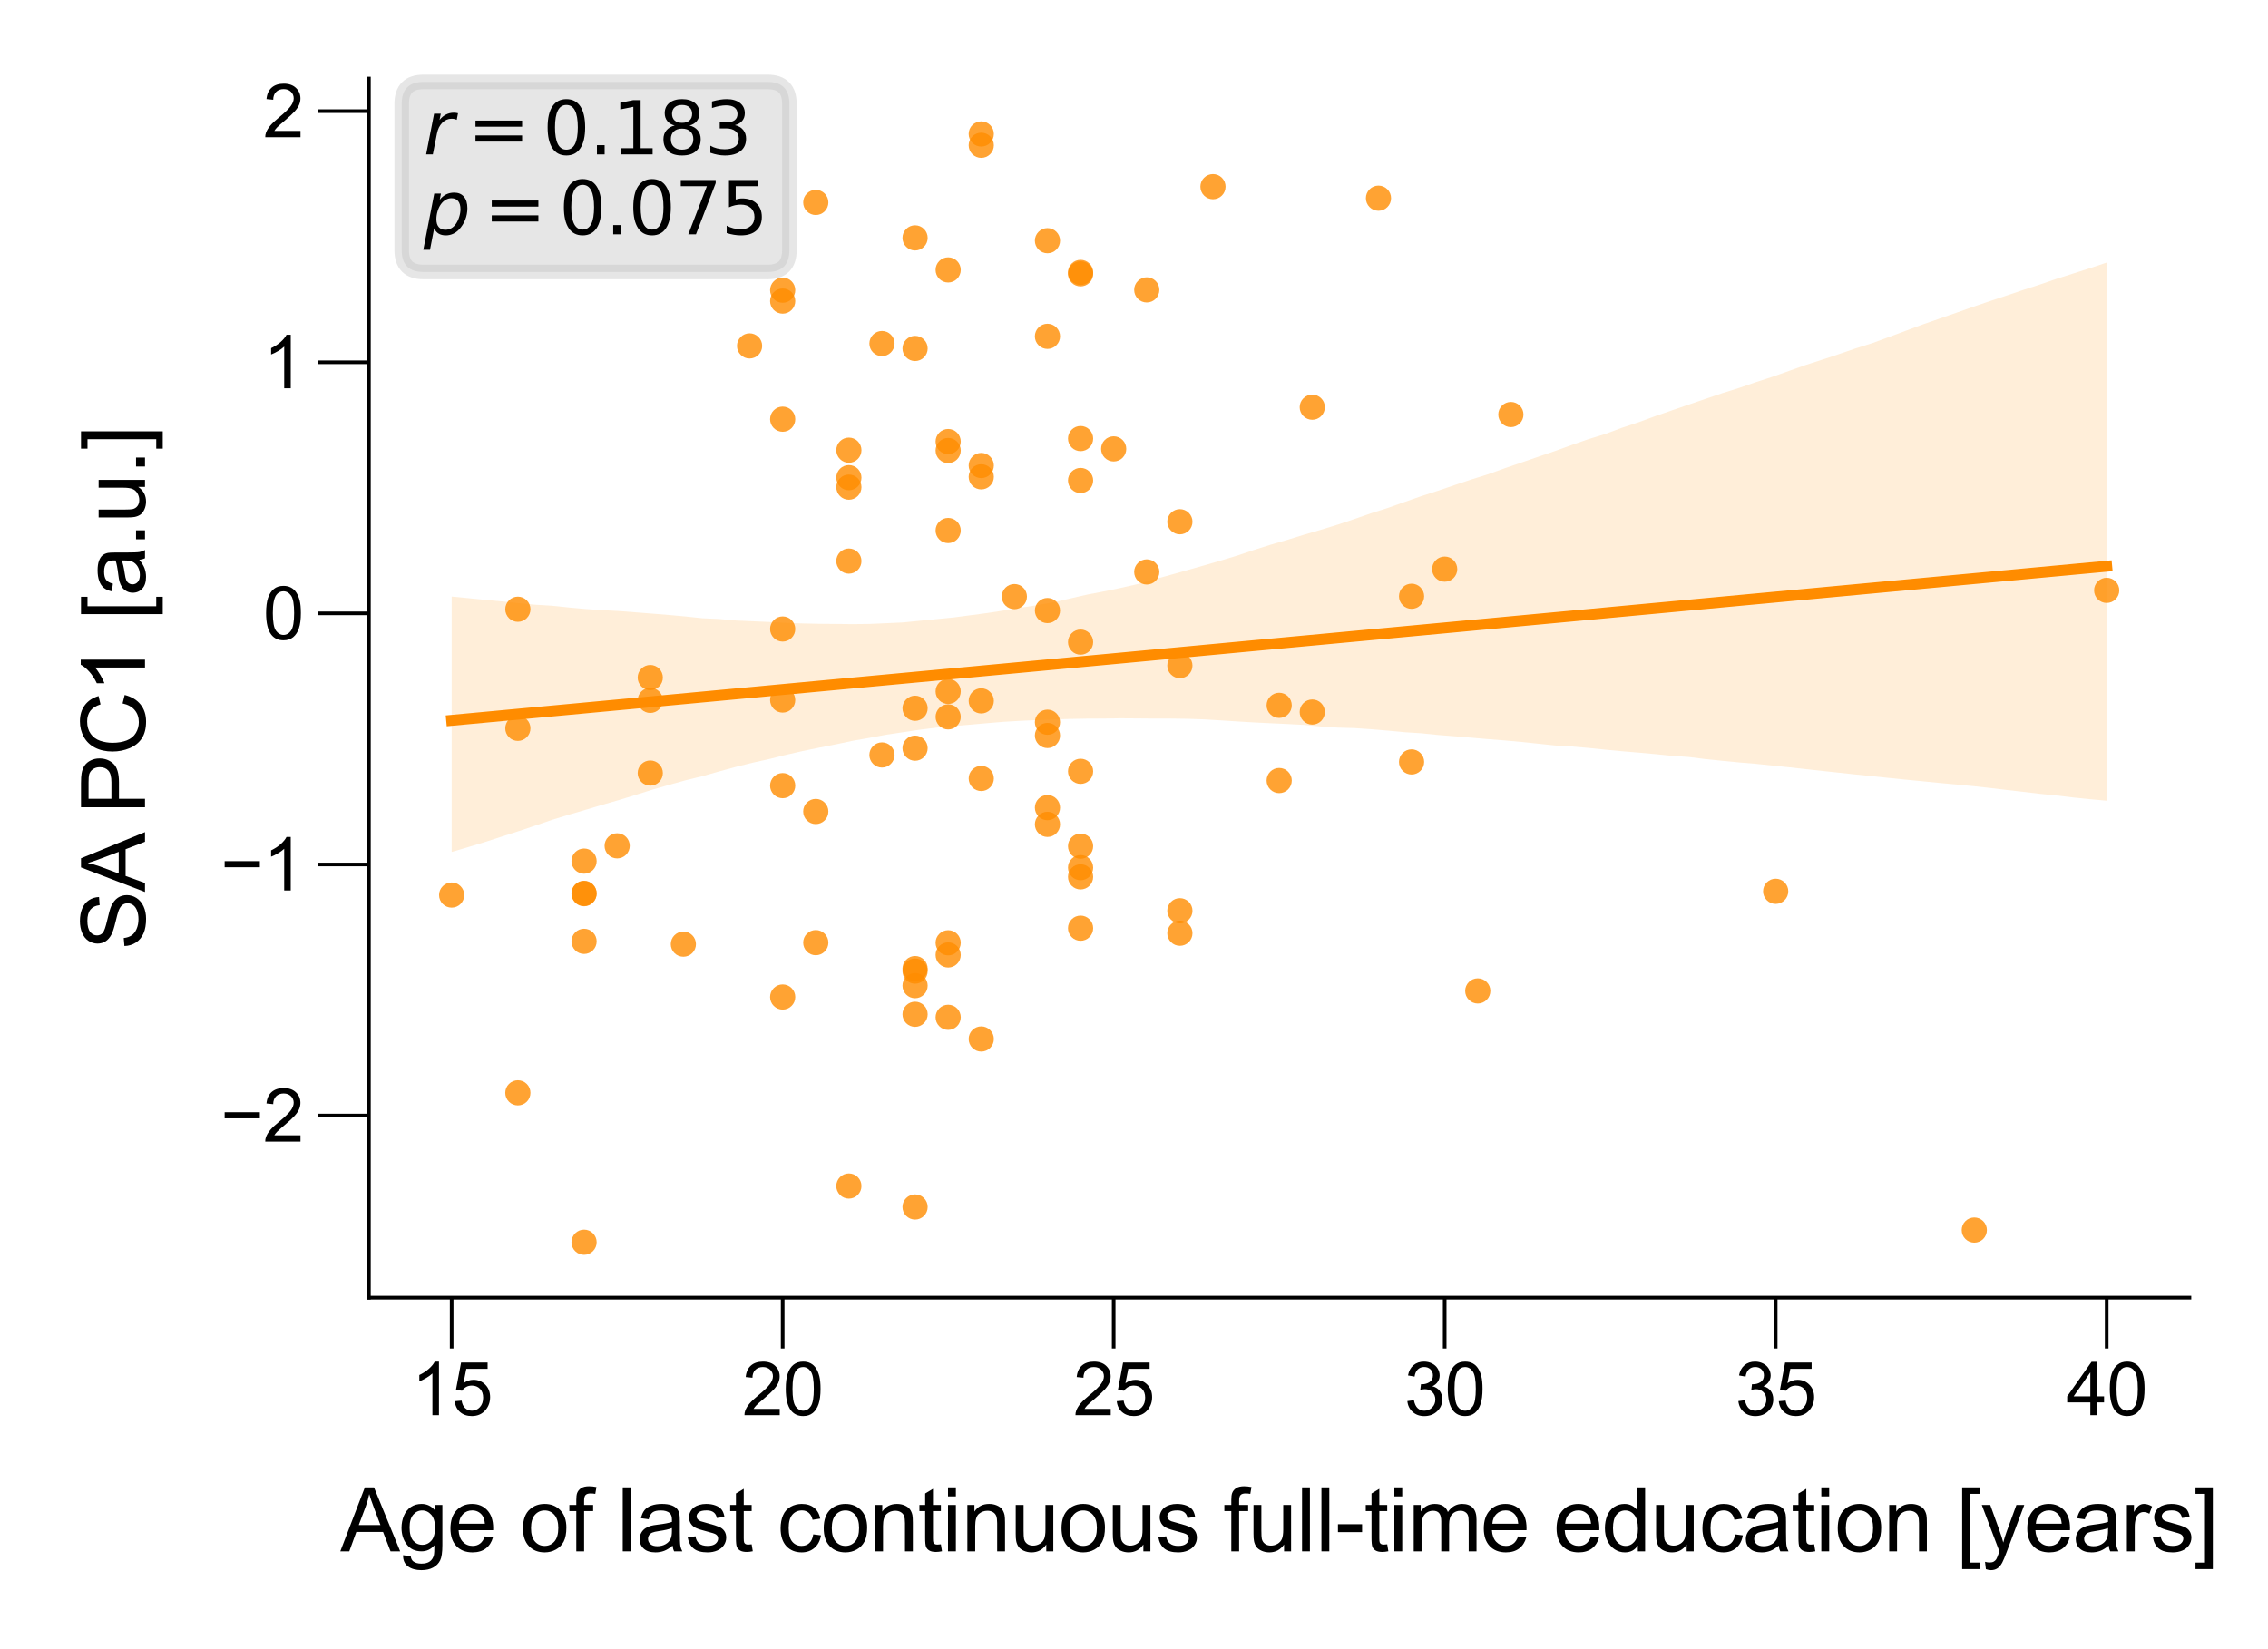 <?xml version="1.0" encoding="utf-8" standalone="no"?>
<!DOCTYPE svg PUBLIC "-//W3C//DTD SVG 1.1//EN"
  "http://www.w3.org/Graphics/SVG/1.1/DTD/svg11.dtd">
<svg xmlns:xlink="http://www.w3.org/1999/xlink" width="155.906pt" height="113.386pt" viewBox="0 0 155.906 113.386" xmlns="http://www.w3.org/2000/svg" version="1.1">
 <defs>
  <style type="text/css">*{stroke-linejoin: round; stroke-linecap: butt}</style>
 </defs>
 <g id="figure_1">
  <g id="patch_1">
   <path d="M 0 113.386 
L 155.906 113.386 
L 155.906 0 
L 0 0 
z
" style="fill: #ffffff"/>
  </g>
  <g id="axes_1">
   <g id="patch_2">
    <path d="M 25.36 89.218 
L 150.506 89.218 
L 150.506 5.4 
L 25.36 5.4 
z
" style="fill: #ffffff"/>
   </g>
   <g id="PathCollection_1">
    <defs>
     <path id="C0_0_57967054c4" d="M 0 0.866 
C 0.23 0.866 0.45 0.775 0.612 0.612 
C 0.775 0.45 0.866 0.23 0.866 -0 
C 0.866 -0.23 0.775 -0.45 0.612 -0.612 
C 0.45 -0.775 0.23 -0.866 0 -0.866 
C -0.23 -0.866 -0.45 -0.775 -0.612 -0.612 
C -0.775 -0.45 -0.866 -0.23 -0.866 0 
C -0.866 0.23 -0.775 0.45 -0.612 0.612 
C -0.45 0.775 -0.23 0.866 0 0.866 
z
"/>
    </defs>
    <g clip-path="url(#pe877f6b4e9)">
     <use xlink:href="#C0_0_57967054c4" x="72.005" y="55.527" style="fill: #ff8c00; fill-opacity: 0.8"/>
    </g>
    <g clip-path="url(#pe877f6b4e9)">
     <use xlink:href="#C0_0_57967054c4" x="56.078" y="55.793" style="fill: #ff8c00; fill-opacity: 0.8"/>
    </g>
    <g clip-path="url(#pe877f6b4e9)">
     <use xlink:href="#C0_0_57967054c4" x="35.599" y="75.136" style="fill: #ff8c00; fill-opacity: 0.8"/>
    </g>
    <g clip-path="url(#pe877f6b4e9)">
     <use xlink:href="#C0_0_57967054c4" x="62.904" y="66.766" style="fill: #ff8c00; fill-opacity: 0.8"/>
    </g>
    <g clip-path="url(#pe877f6b4e9)">
     <use xlink:href="#C0_0_57967054c4" x="65.179" y="65.657" style="fill: #ff8c00; fill-opacity: 0.8"/>
    </g>
    <g clip-path="url(#pe877f6b4e9)">
     <use xlink:href="#C0_0_57967054c4" x="67.454" y="71.434" style="fill: #ff8c00; fill-opacity: 0.8"/>
    </g>
    <g clip-path="url(#pe877f6b4e9)">
     <use xlink:href="#C0_0_57967054c4" x="53.802" y="68.548" style="fill: #ff8c00; fill-opacity: 0.8"/>
    </g>
    <g clip-path="url(#pe877f6b4e9)">
     <use xlink:href="#C0_0_57967054c4" x="53.802" y="20.7" style="fill: #ff8c00; fill-opacity: 0.8"/>
    </g>
    <g clip-path="url(#pe877f6b4e9)">
     <use xlink:href="#C0_0_57967054c4" x="74.281" y="44.148" style="fill: #ff8c00; fill-opacity: 0.8"/>
    </g>
    <g clip-path="url(#pe877f6b4e9)">
     <use xlink:href="#C0_0_57967054c4" x="74.281" y="18.825" style="fill: #ff8c00; fill-opacity: 0.8"/>
    </g>
    <g clip-path="url(#pe877f6b4e9)">
     <use xlink:href="#C0_0_57967054c4" x="40.15" y="85.408" style="fill: #ff8c00; fill-opacity: 0.8"/>
    </g>
    <g clip-path="url(#pe877f6b4e9)">
     <use xlink:href="#C0_0_57967054c4" x="67.454" y="48.189" style="fill: #ff8c00; fill-opacity: 0.8"/>
    </g>
    <g clip-path="url(#pe877f6b4e9)">
     <use xlink:href="#C0_0_57967054c4" x="90.208" y="27.997" style="fill: #ff8c00; fill-opacity: 0.8"/>
    </g>
    <g clip-path="url(#pe877f6b4e9)">
     <use xlink:href="#C0_0_57967054c4" x="90.208" y="48.956" style="fill: #ff8c00; fill-opacity: 0.8"/>
    </g>
    <g clip-path="url(#pe877f6b4e9)">
     <use xlink:href="#C0_0_57967054c4" x="65.179" y="69.944" style="fill: #ff8c00; fill-opacity: 0.8"/>
    </g>
    <g clip-path="url(#pe877f6b4e9)">
     <use xlink:href="#C0_0_57967054c4" x="53.802" y="43.246" style="fill: #ff8c00; fill-opacity: 0.8"/>
    </g>
    <g clip-path="url(#pe877f6b4e9)">
     <use xlink:href="#C0_0_57967054c4" x="42.425" y="58.154" style="fill: #ff8c00; fill-opacity: 0.8"/>
    </g>
    <g clip-path="url(#pe877f6b4e9)">
     <use xlink:href="#C0_0_57967054c4" x="65.179" y="64.82" style="fill: #ff8c00; fill-opacity: 0.8"/>
    </g>
    <g clip-path="url(#pe877f6b4e9)">
     <use xlink:href="#C0_0_57967054c4" x="87.933" y="48.495" style="fill: #ff8c00; fill-opacity: 0.8"/>
    </g>
    <g clip-path="url(#pe877f6b4e9)">
     <use xlink:href="#C0_0_57967054c4" x="65.179" y="30.975" style="fill: #ff8c00; fill-opacity: 0.8"/>
    </g>
    <g clip-path="url(#pe877f6b4e9)">
     <use xlink:href="#C0_0_57967054c4" x="67.454" y="32.006" style="fill: #ff8c00; fill-opacity: 0.8"/>
    </g>
    <g clip-path="url(#pe877f6b4e9)">
     <use xlink:href="#C0_0_57967054c4" x="60.628" y="51.907" style="fill: #ff8c00; fill-opacity: 0.8"/>
    </g>
    <g clip-path="url(#pe877f6b4e9)">
     <use xlink:href="#C0_0_57967054c4" x="67.454" y="9.988" style="fill: #ff8c00; fill-opacity: 0.8"/>
    </g>
    <g clip-path="url(#pe877f6b4e9)">
     <use xlink:href="#C0_0_57967054c4" x="67.454" y="32.784" style="fill: #ff8c00; fill-opacity: 0.8"/>
    </g>
    <g clip-path="url(#pe877f6b4e9)">
     <use xlink:href="#C0_0_57967054c4" x="62.904" y="69.736" style="fill: #ff8c00; fill-opacity: 0.8"/>
    </g>
    <g clip-path="url(#pe877f6b4e9)">
     <use xlink:href="#C0_0_57967054c4" x="62.904" y="67.767" style="fill: #ff8c00; fill-opacity: 0.8"/>
    </g>
    <g clip-path="url(#pe877f6b4e9)">
     <use xlink:href="#C0_0_57967054c4" x="81.107" y="45.763" style="fill: #ff8c00; fill-opacity: 0.8"/>
    </g>
    <g clip-path="url(#pe877f6b4e9)">
     <use xlink:href="#C0_0_57967054c4" x="65.179" y="47.537" style="fill: #ff8c00; fill-opacity: 0.8"/>
    </g>
    <g clip-path="url(#pe877f6b4e9)">
     <use xlink:href="#C0_0_57967054c4" x="101.585" y="68.13" style="fill: #ff8c00; fill-opacity: 0.8"/>
    </g>
    <g clip-path="url(#pe877f6b4e9)">
     <use xlink:href="#C0_0_57967054c4" x="53.802" y="54.016" style="fill: #ff8c00; fill-opacity: 0.8"/>
    </g>
    <g clip-path="url(#pe877f6b4e9)">
     <use xlink:href="#C0_0_57967054c4" x="62.904" y="82.985" style="fill: #ff8c00; fill-opacity: 0.8"/>
    </g>
    <g clip-path="url(#pe877f6b4e9)">
     <use xlink:href="#C0_0_57967054c4" x="72.005" y="23.124" style="fill: #ff8c00; fill-opacity: 0.8"/>
    </g>
    <g clip-path="url(#pe877f6b4e9)">
     <use xlink:href="#C0_0_57967054c4" x="58.353" y="30.952" style="fill: #ff8c00; fill-opacity: 0.8"/>
    </g>
    <g clip-path="url(#pe877f6b4e9)">
     <use xlink:href="#C0_0_57967054c4" x="58.353" y="32.842" style="fill: #ff8c00; fill-opacity: 0.8"/>
    </g>
    <g clip-path="url(#pe877f6b4e9)">
     <use xlink:href="#C0_0_57967054c4" x="97.034" y="40.995" style="fill: #ff8c00; fill-opacity: 0.8"/>
    </g>
    <g clip-path="url(#pe877f6b4e9)">
     <use xlink:href="#C0_0_57967054c4" x="97.034" y="52.386" style="fill: #ff8c00; fill-opacity: 0.8"/>
    </g>
    <g clip-path="url(#pe877f6b4e9)">
     <use xlink:href="#C0_0_57967054c4" x="46.976" y="64.914" style="fill: #ff8c00; fill-opacity: 0.8"/>
    </g>
    <g clip-path="url(#pe877f6b4e9)">
     <use xlink:href="#C0_0_57967054c4" x="40.15" y="59.204" style="fill: #ff8c00; fill-opacity: 0.8"/>
    </g>
    <g clip-path="url(#pe877f6b4e9)">
     <use xlink:href="#C0_0_57967054c4" x="72.005" y="49.655" style="fill: #ff8c00; fill-opacity: 0.8"/>
    </g>
    <g clip-path="url(#pe877f6b4e9)">
     <use xlink:href="#C0_0_57967054c4" x="58.353" y="81.544" style="fill: #ff8c00; fill-opacity: 0.8"/>
    </g>
    <g clip-path="url(#pe877f6b4e9)">
     <use xlink:href="#C0_0_57967054c4" x="67.454" y="53.523" style="fill: #ff8c00; fill-opacity: 0.8"/>
    </g>
    <g clip-path="url(#pe877f6b4e9)">
     <use xlink:href="#C0_0_57967054c4" x="35.599" y="41.887" style="fill: #ff8c00; fill-opacity: 0.8"/>
    </g>
    <g clip-path="url(#pe877f6b4e9)">
     <use xlink:href="#C0_0_57967054c4" x="35.599" y="50.076" style="fill: #ff8c00; fill-opacity: 0.8"/>
    </g>
    <g clip-path="url(#pe877f6b4e9)">
     <use xlink:href="#C0_0_57967054c4" x="74.281" y="30.154" style="fill: #ff8c00; fill-opacity: 0.8"/>
    </g>
    <g clip-path="url(#pe877f6b4e9)">
     <use xlink:href="#C0_0_57967054c4" x="44.701" y="46.584" style="fill: #ff8c00; fill-opacity: 0.8"/>
    </g>
    <g clip-path="url(#pe877f6b4e9)">
     <use xlink:href="#C0_0_57967054c4" x="44.701" y="48.153" style="fill: #ff8c00; fill-opacity: 0.8"/>
    </g>
    <g clip-path="url(#pe877f6b4e9)">
     <use xlink:href="#C0_0_57967054c4" x="44.701" y="53.151" style="fill: #ff8c00; fill-opacity: 0.8"/>
    </g>
    <g clip-path="url(#pe877f6b4e9)">
     <use xlink:href="#C0_0_57967054c4" x="60.628" y="23.62" style="fill: #ff8c00; fill-opacity: 0.8"/>
    </g>
    <g clip-path="url(#pe877f6b4e9)">
     <use xlink:href="#C0_0_57967054c4" x="87.933" y="53.666" style="fill: #ff8c00; fill-opacity: 0.8"/>
    </g>
    <g clip-path="url(#pe877f6b4e9)">
     <use xlink:href="#C0_0_57967054c4" x="76.556" y="30.863" style="fill: #ff8c00; fill-opacity: 0.8"/>
    </g>
    <g clip-path="url(#pe877f6b4e9)">
     <use xlink:href="#C0_0_57967054c4" x="81.107" y="62.617" style="fill: #ff8c00; fill-opacity: 0.8"/>
    </g>
    <g clip-path="url(#pe877f6b4e9)">
     <use xlink:href="#C0_0_57967054c4" x="74.281" y="18.729" style="fill: #ff8c00; fill-opacity: 0.8"/>
    </g>
    <g clip-path="url(#pe877f6b4e9)">
     <use xlink:href="#C0_0_57967054c4" x="67.454" y="9.21" style="fill: #ff8c00; fill-opacity: 0.8"/>
    </g>
    <g clip-path="url(#pe877f6b4e9)">
     <use xlink:href="#C0_0_57967054c4" x="40.15" y="61.443" style="fill: #ff8c00; fill-opacity: 0.8"/>
    </g>
    <g clip-path="url(#pe877f6b4e9)">
     <use xlink:href="#C0_0_57967054c4" x="31.048" y="61.538" style="fill: #ff8c00; fill-opacity: 0.8"/>
    </g>
    <g clip-path="url(#pe877f6b4e9)">
     <use xlink:href="#C0_0_57967054c4" x="62.904" y="16.355" style="fill: #ff8c00; fill-opacity: 0.8"/>
    </g>
    <g clip-path="url(#pe877f6b4e9)">
     <use xlink:href="#C0_0_57967054c4" x="62.904" y="66.594" style="fill: #ff8c00; fill-opacity: 0.8"/>
    </g>
    <g clip-path="url(#pe877f6b4e9)">
     <use xlink:href="#C0_0_57967054c4" x="74.281" y="58.177" style="fill: #ff8c00; fill-opacity: 0.8"/>
    </g>
    <g clip-path="url(#pe877f6b4e9)">
     <use xlink:href="#C0_0_57967054c4" x="65.179" y="36.475" style="fill: #ff8c00; fill-opacity: 0.8"/>
    </g>
    <g clip-path="url(#pe877f6b4e9)">
     <use xlink:href="#C0_0_57967054c4" x="122.063" y="61.28" style="fill: #ff8c00; fill-opacity: 0.8"/>
    </g>
    <g clip-path="url(#pe877f6b4e9)">
     <use xlink:href="#C0_0_57967054c4" x="58.353" y="38.576" style="fill: #ff8c00; fill-opacity: 0.8"/>
    </g>
    <g clip-path="url(#pe877f6b4e9)">
     <use xlink:href="#C0_0_57967054c4" x="58.353" y="33.494" style="fill: #ff8c00; fill-opacity: 0.8"/>
    </g>
    <g clip-path="url(#pe877f6b4e9)">
     <use xlink:href="#C0_0_57967054c4" x="40.15" y="61.418" style="fill: #ff8c00; fill-opacity: 0.8"/>
    </g>
    <g clip-path="url(#pe877f6b4e9)">
     <use xlink:href="#C0_0_57967054c4" x="40.15" y="64.721" style="fill: #ff8c00; fill-opacity: 0.8"/>
    </g>
    <g clip-path="url(#pe877f6b4e9)">
     <use xlink:href="#C0_0_57967054c4" x="69.73" y="41.018" style="fill: #ff8c00; fill-opacity: 0.8"/>
    </g>
    <g clip-path="url(#pe877f6b4e9)">
     <use xlink:href="#C0_0_57967054c4" x="62.904" y="51.44" style="fill: #ff8c00; fill-opacity: 0.8"/>
    </g>
    <g clip-path="url(#pe877f6b4e9)">
     <use xlink:href="#C0_0_57967054c4" x="62.904" y="48.696" style="fill: #ff8c00; fill-opacity: 0.8"/>
    </g>
    <g clip-path="url(#pe877f6b4e9)">
     <use xlink:href="#C0_0_57967054c4" x="51.527" y="23.783" style="fill: #ff8c00; fill-opacity: 0.8"/>
    </g>
    <g clip-path="url(#pe877f6b4e9)">
     <use xlink:href="#C0_0_57967054c4" x="65.179" y="30.359" style="fill: #ff8c00; fill-opacity: 0.8"/>
    </g>
    <g clip-path="url(#pe877f6b4e9)">
     <use xlink:href="#C0_0_57967054c4" x="74.281" y="63.817" style="fill: #ff8c00; fill-opacity: 0.8"/>
    </g>
    <g clip-path="url(#pe877f6b4e9)">
     <use xlink:href="#C0_0_57967054c4" x="103.86" y="28.501" style="fill: #ff8c00; fill-opacity: 0.8"/>
    </g>
    <g clip-path="url(#pe877f6b4e9)">
     <use xlink:href="#C0_0_57967054c4" x="72.005" y="41.977" style="fill: #ff8c00; fill-opacity: 0.8"/>
    </g>
    <g clip-path="url(#pe877f6b4e9)">
     <use xlink:href="#C0_0_57967054c4" x="144.817" y="40.589" style="fill: #ff8c00; fill-opacity: 0.8"/>
    </g>
    <g clip-path="url(#pe877f6b4e9)">
     <use xlink:href="#C0_0_57967054c4" x="78.831" y="39.323" style="fill: #ff8c00; fill-opacity: 0.8"/>
    </g>
    <g clip-path="url(#pe877f6b4e9)">
     <use xlink:href="#C0_0_57967054c4" x="74.281" y="33.036" style="fill: #ff8c00; fill-opacity: 0.8"/>
    </g>
    <g clip-path="url(#pe877f6b4e9)">
     <use xlink:href="#C0_0_57967054c4" x="99.31" y="39.13" style="fill: #ff8c00; fill-opacity: 0.8"/>
    </g>
    <g clip-path="url(#pe877f6b4e9)">
     <use xlink:href="#C0_0_57967054c4" x="74.281" y="59.653" style="fill: #ff8c00; fill-opacity: 0.8"/>
    </g>
    <g clip-path="url(#pe877f6b4e9)">
     <use xlink:href="#C0_0_57967054c4" x="74.281" y="53.032" style="fill: #ff8c00; fill-opacity: 0.8"/>
    </g>
    <g clip-path="url(#pe877f6b4e9)">
     <use xlink:href="#C0_0_57967054c4" x="56.078" y="13.917" style="fill: #ff8c00; fill-opacity: 0.8"/>
    </g>
    <g clip-path="url(#pe877f6b4e9)">
     <use xlink:href="#C0_0_57967054c4" x="62.904" y="23.958" style="fill: #ff8c00; fill-opacity: 0.8"/>
    </g>
    <g clip-path="url(#pe877f6b4e9)">
     <use xlink:href="#C0_0_57967054c4" x="65.179" y="18.557" style="fill: #ff8c00; fill-opacity: 0.8"/>
    </g>
    <g clip-path="url(#pe877f6b4e9)">
     <use xlink:href="#C0_0_57967054c4" x="65.179" y="49.288" style="fill: #ff8c00; fill-opacity: 0.8"/>
    </g>
    <g clip-path="url(#pe877f6b4e9)">
     <use xlink:href="#C0_0_57967054c4" x="81.107" y="64.163" style="fill: #ff8c00; fill-opacity: 0.8"/>
    </g>
    <g clip-path="url(#pe877f6b4e9)">
     <use xlink:href="#C0_0_57967054c4" x="81.107" y="35.872" style="fill: #ff8c00; fill-opacity: 0.8"/>
    </g>
    <g clip-path="url(#pe877f6b4e9)">
     <use xlink:href="#C0_0_57967054c4" x="94.759" y="13.626" style="fill: #ff8c00; fill-opacity: 0.8"/>
    </g>
    <g clip-path="url(#pe877f6b4e9)">
     <use xlink:href="#C0_0_57967054c4" x="53.802" y="19.95" style="fill: #ff8c00; fill-opacity: 0.8"/>
    </g>
    <g clip-path="url(#pe877f6b4e9)">
     <use xlink:href="#C0_0_57967054c4" x="53.802" y="28.821" style="fill: #ff8c00; fill-opacity: 0.8"/>
    </g>
    <g clip-path="url(#pe877f6b4e9)">
     <use xlink:href="#C0_0_57967054c4" x="78.831" y="19.93" style="fill: #ff8c00; fill-opacity: 0.8"/>
    </g>
    <g clip-path="url(#pe877f6b4e9)">
     <use xlink:href="#C0_0_57967054c4" x="56.078" y="64.81" style="fill: #ff8c00; fill-opacity: 0.8"/>
    </g>
    <g clip-path="url(#pe877f6b4e9)">
     <use xlink:href="#C0_0_57967054c4" x="83.382" y="12.833" style="fill: #ff8c00; fill-opacity: 0.8"/>
    </g>
    <g clip-path="url(#pe877f6b4e9)">
     <use xlink:href="#C0_0_57967054c4" x="72.005" y="16.548" style="fill: #ff8c00; fill-opacity: 0.8"/>
    </g>
    <g clip-path="url(#pe877f6b4e9)">
     <use xlink:href="#C0_0_57967054c4" x="53.802" y="48.13" style="fill: #ff8c00; fill-opacity: 0.8"/>
    </g>
    <g clip-path="url(#pe877f6b4e9)">
     <use xlink:href="#C0_0_57967054c4" x="135.716" y="84.572" style="fill: #ff8c00; fill-opacity: 0.8"/>
    </g>
    <g clip-path="url(#pe877f6b4e9)">
     <use xlink:href="#C0_0_57967054c4" x="72.005" y="50.568" style="fill: #ff8c00; fill-opacity: 0.8"/>
    </g>
    <g clip-path="url(#pe877f6b4e9)">
     <use xlink:href="#C0_0_57967054c4" x="72.005" y="56.678" style="fill: #ff8c00; fill-opacity: 0.8"/>
    </g>
    <g clip-path="url(#pe877f6b4e9)">
     <use xlink:href="#C0_0_57967054c4" x="74.281" y="60.287" style="fill: #ff8c00; fill-opacity: 0.8"/>
    </g>
   </g>
   <g id="PolyCollection_1">
    <path d="M 31.048 41.016 
L 31.048 58.573 
L 32.198 58.237 
L 33.347 57.888 
L 34.496 57.516 
L 35.645 57.146 
L 36.794 56.762 
L 37.944 56.368 
L 39.093 56.016 
L 40.242 55.681 
L 41.391 55.336 
L 42.54 55.008 
L 43.689 54.656 
L 44.839 54.294 
L 45.988 53.966 
L 47.137 53.646 
L 48.286 53.365 
L 49.435 53.04 
L 50.584 52.726 
L 51.734 52.44 
L 52.883 52.186 
L 54.032 51.899 
L 55.181 51.636 
L 56.33 51.4 
L 57.48 51.172 
L 58.629 50.93 
L 59.778 50.729 
L 60.927 50.514 
L 62.076 50.343 
L 63.225 50.172 
L 64.375 50.029 
L 65.524 49.921 
L 66.673 49.827 
L 67.822 49.725 
L 68.971 49.628 
L 70.12 49.56 
L 71.27 49.507 
L 72.419 49.465 
L 73.568 49.43 
L 74.717 49.409 
L 75.866 49.404 
L 77.016 49.387 
L 78.165 49.395 
L 79.314 49.405 
L 80.463 49.405 
L 81.612 49.42 
L 82.761 49.459 
L 83.911 49.528 
L 85.06 49.602 
L 86.209 49.67 
L 87.358 49.727 
L 88.507 49.781 
L 89.657 49.842 
L 90.806 49.951 
L 91.955 50.026 
L 93.104 50.059 
L 94.253 50.137 
L 95.402 50.233 
L 96.552 50.342 
L 97.701 50.415 
L 98.85 50.533 
L 99.999 50.624 
L 101.148 50.719 
L 102.297 50.819 
L 103.447 50.909 
L 104.596 51.013 
L 105.745 51.133 
L 106.894 51.254 
L 108.043 51.324 
L 109.193 51.422 
L 110.342 51.541 
L 111.491 51.649 
L 112.64 51.745 
L 113.789 51.85 
L 114.938 51.965 
L 116.088 52.046 
L 117.237 52.19 
L 118.386 52.308 
L 119.535 52.419 
L 120.684 52.515 
L 121.834 52.635 
L 122.983 52.753 
L 124.132 52.882 
L 125.281 53.006 
L 126.43 53.128 
L 127.579 53.253 
L 128.729 53.37 
L 129.878 53.489 
L 131.027 53.607 
L 132.176 53.717 
L 133.325 53.831 
L 134.474 53.937 
L 135.624 54.047 
L 136.773 54.173 
L 137.922 54.31 
L 139.071 54.44 
L 140.22 54.578 
L 141.37 54.692 
L 142.519 54.83 
L 143.668 54.947 
L 144.817 55.052 
L 144.817 18.052 
L 144.817 18.052 
L 143.668 18.436 
L 142.519 18.804 
L 141.37 19.169 
L 140.22 19.564 
L 139.071 19.937 
L 137.922 20.325 
L 136.773 20.706 
L 135.624 21.097 
L 134.474 21.505 
L 133.325 21.904 
L 132.176 22.305 
L 131.027 22.733 
L 129.878 23.161 
L 128.729 23.583 
L 127.579 23.946 
L 126.43 24.34 
L 125.281 24.722 
L 124.132 25.092 
L 122.983 25.5 
L 121.834 25.907 
L 120.684 26.28 
L 119.535 26.675 
L 118.386 27.034 
L 117.237 27.423 
L 116.088 27.816 
L 114.938 28.211 
L 113.789 28.609 
L 112.64 29.031 
L 111.491 29.412 
L 110.342 29.839 
L 109.193 30.193 
L 108.043 30.594 
L 106.894 31.009 
L 105.745 31.402 
L 104.596 31.798 
L 103.447 32.192 
L 102.297 32.605 
L 101.148 32.965 
L 99.999 33.349 
L 98.85 33.741 
L 97.701 34.112 
L 96.552 34.514 
L 95.402 34.923 
L 94.253 35.286 
L 93.104 35.685 
L 91.955 36.069 
L 90.806 36.423 
L 89.657 36.758 
L 88.507 37.113 
L 87.358 37.446 
L 86.209 37.808 
L 85.06 38.195 
L 83.911 38.542 
L 82.761 38.875 
L 81.612 39.201 
L 80.463 39.524 
L 79.314 39.841 
L 78.165 40.166 
L 77.016 40.426 
L 75.866 40.665 
L 74.717 40.884 
L 73.568 41.147 
L 72.419 41.409 
L 71.27 41.612 
L 70.12 41.788 
L 68.971 41.979 
L 67.822 42.154 
L 66.673 42.305 
L 65.524 42.455 
L 64.375 42.568 
L 63.225 42.68 
L 62.076 42.794 
L 60.927 42.847 
L 59.778 42.898 
L 58.629 42.911 
L 57.48 42.899 
L 56.33 42.889 
L 55.181 42.864 
L 54.032 42.821 
L 52.883 42.762 
L 51.734 42.712 
L 50.584 42.662 
L 49.435 42.559 
L 48.286 42.507 
L 47.137 42.385 
L 45.988 42.282 
L 44.839 42.189 
L 43.689 42.099 
L 42.54 42.01 
L 41.391 41.948 
L 40.242 41.871 
L 39.093 41.766 
L 37.944 41.646 
L 36.794 41.576 
L 35.645 41.468 
L 34.496 41.348 
L 33.347 41.245 
L 32.198 41.127 
L 31.048 41.016 
z
" clip-path="url(#pe877f6b4e9)" style="fill: #ff8c00; fill-opacity: 0.15"/>
   </g>
   <g id="matplotlib.axis_1">
    <g id="xtick_1">
     <g id="line2d_1">
      <defs>
       <path id="m9c4f9e24a6" d="M 0 0 
L 0 3.5 
" style="stroke: #000000; stroke-width: 0.25"/>
      </defs>
      <g>
       <use xlink:href="#m9c4f9e24a6" x="31.048" y="89.218" style="stroke: #000000; stroke-width: 0.25"/>
      </g>
     </g>
     <g id="text_1">
      <!-- 15 -->
      <g transform="translate(28.268 97.297) scale(0.05 -0.05)">
       <defs>
        <path id="ArialMT-31" d="M 2384 0 
L 1822 0 
L 1822 3584 
Q 1619 3391 1289 3197 
Q 959 3003 697 2906 
L 697 3450 
Q 1169 3672 1522 3987 
Q 1875 4303 2022 4600 
L 2384 4600 
L 2384 0 
z
" transform="scale(0.016)"/>
        <path id="ArialMT-35" d="M 266 1200 
L 856 1250 
Q 922 819 1161 601 
Q 1400 384 1738 384 
Q 2144 384 2425 690 
Q 2706 997 2706 1503 
Q 2706 1984 2436 2262 
Q 2166 2541 1728 2541 
Q 1456 2541 1237 2417 
Q 1019 2294 894 2097 
L 366 2166 
L 809 4519 
L 3088 4519 
L 3088 3981 
L 1259 3981 
L 1013 2750 
Q 1425 3038 1878 3038 
Q 2478 3038 2890 2622 
Q 3303 2206 3303 1553 
Q 3303 931 2941 478 
Q 2500 -78 1738 -78 
Q 1113 -78 717 272 
Q 322 622 266 1200 
z
" transform="scale(0.016)"/>
       </defs>
       <use xlink:href="#ArialMT-31"/>
       <use xlink:href="#ArialMT-35" x="55.615"/>
      </g>
     </g>
    </g>
    <g id="xtick_2">
     <g id="line2d_2">
      <g>
       <use xlink:href="#m9c4f9e24a6" x="53.802" y="89.218" style="stroke: #000000; stroke-width: 0.25"/>
      </g>
     </g>
     <g id="text_2">
      <!-- 20 -->
      <g transform="translate(51.022 97.297) scale(0.05 -0.05)">
       <defs>
        <path id="ArialMT-32" d="M 3222 541 
L 3222 0 
L 194 0 
Q 188 203 259 391 
Q 375 700 629 1000 
Q 884 1300 1366 1694 
Q 2113 2306 2375 2664 
Q 2638 3022 2638 3341 
Q 2638 3675 2398 3904 
Q 2159 4134 1775 4134 
Q 1369 4134 1125 3890 
Q 881 3647 878 3216 
L 300 3275 
Q 359 3922 746 4261 
Q 1134 4600 1788 4600 
Q 2447 4600 2831 4234 
Q 3216 3869 3216 3328 
Q 3216 3053 3103 2787 
Q 2991 2522 2730 2228 
Q 2469 1934 1863 1422 
Q 1356 997 1212 845 
Q 1069 694 975 541 
L 3222 541 
z
" transform="scale(0.016)"/>
        <path id="ArialMT-30" d="M 266 2259 
Q 266 3072 433 3567 
Q 600 4063 929 4331 
Q 1259 4600 1759 4600 
Q 2128 4600 2406 4451 
Q 2684 4303 2865 4023 
Q 3047 3744 3150 3342 
Q 3253 2941 3253 2259 
Q 3253 1453 3087 958 
Q 2922 463 2592 192 
Q 2263 -78 1759 -78 
Q 1097 -78 719 397 
Q 266 969 266 2259 
z
M 844 2259 
Q 844 1131 1108 757 
Q 1372 384 1759 384 
Q 2147 384 2411 759 
Q 2675 1134 2675 2259 
Q 2675 3391 2411 3762 
Q 2147 4134 1753 4134 
Q 1366 4134 1134 3806 
Q 844 3388 844 2259 
z
" transform="scale(0.016)"/>
       </defs>
       <use xlink:href="#ArialMT-32"/>
       <use xlink:href="#ArialMT-30" x="55.615"/>
      </g>
     </g>
    </g>
    <g id="xtick_3">
     <g id="line2d_3">
      <g>
       <use xlink:href="#m9c4f9e24a6" x="76.556" y="89.218" style="stroke: #000000; stroke-width: 0.25"/>
      </g>
     </g>
     <g id="text_3">
      <!-- 25 -->
      <g transform="translate(73.775 97.297) scale(0.05 -0.05)">
       <use xlink:href="#ArialMT-32"/>
       <use xlink:href="#ArialMT-35" x="55.615"/>
      </g>
     </g>
    </g>
    <g id="xtick_4">
     <g id="line2d_4">
      <g>
       <use xlink:href="#m9c4f9e24a6" x="99.31" y="89.218" style="stroke: #000000; stroke-width: 0.25"/>
      </g>
     </g>
     <g id="text_4">
      <!-- 30 -->
      <g transform="translate(96.529 97.297) scale(0.05 -0.05)">
       <defs>
        <path id="ArialMT-33" d="M 269 1209 
L 831 1284 
Q 928 806 1161 595 
Q 1394 384 1728 384 
Q 2125 384 2398 659 
Q 2672 934 2672 1341 
Q 2672 1728 2419 1979 
Q 2166 2231 1775 2231 
Q 1616 2231 1378 2169 
L 1441 2663 
Q 1497 2656 1531 2656 
Q 1891 2656 2178 2843 
Q 2466 3031 2466 3422 
Q 2466 3731 2256 3934 
Q 2047 4138 1716 4138 
Q 1388 4138 1169 3931 
Q 950 3725 888 3313 
L 325 3413 
Q 428 3978 793 4289 
Q 1159 4600 1703 4600 
Q 2078 4600 2393 4439 
Q 2709 4278 2876 4000 
Q 3044 3722 3044 3409 
Q 3044 3113 2884 2869 
Q 2725 2625 2413 2481 
Q 2819 2388 3044 2092 
Q 3269 1797 3269 1353 
Q 3269 753 2831 336 
Q 2394 -81 1725 -81 
Q 1122 -81 723 278 
Q 325 638 269 1209 
z
" transform="scale(0.016)"/>
       </defs>
       <use xlink:href="#ArialMT-33"/>
       <use xlink:href="#ArialMT-30" x="55.615"/>
      </g>
     </g>
    </g>
    <g id="xtick_5">
     <g id="line2d_5">
      <g>
       <use xlink:href="#m9c4f9e24a6" x="122.063" y="89.218" style="stroke: #000000; stroke-width: 0.25"/>
      </g>
     </g>
     <g id="text_5">
      <!-- 35 -->
      <g transform="translate(119.283 97.297) scale(0.05 -0.05)">
       <use xlink:href="#ArialMT-33"/>
       <use xlink:href="#ArialMT-35" x="55.615"/>
      </g>
     </g>
    </g>
    <g id="xtick_6">
     <g id="line2d_6">
      <g>
       <use xlink:href="#m9c4f9e24a6" x="144.817" y="89.218" style="stroke: #000000; stroke-width: 0.25"/>
      </g>
     </g>
     <g id="text_6">
      <!-- 40 -->
      <g transform="translate(142.037 97.297) scale(0.05 -0.05)">
       <defs>
        <path id="ArialMT-34" d="M 2069 0 
L 2069 1097 
L 81 1097 
L 81 1613 
L 2172 4581 
L 2631 4581 
L 2631 1613 
L 3250 1613 
L 3250 1097 
L 2631 1097 
L 2631 0 
L 2069 0 
z
M 2069 1613 
L 2069 3678 
L 634 1613 
L 2069 1613 
z
" transform="scale(0.016)"/>
       </defs>
       <use xlink:href="#ArialMT-34"/>
       <use xlink:href="#ArialMT-30" x="55.615"/>
      </g>
     </g>
    </g>
    <g id="text_7">
     <!-- Age of last continuous full-time education [years] -->
     <g transform="translate(23.402 106.659) scale(0.06 -0.06)">
      <defs>
       <path id="ArialMT-41" d="M -9 0 
L 1750 4581 
L 2403 4581 
L 4278 0 
L 3588 0 
L 3053 1388 
L 1138 1388 
L 634 0 
L -9 0 
z
M 1313 1881 
L 2866 1881 
L 2388 3150 
Q 2169 3728 2063 4100 
Q 1975 3659 1816 3225 
L 1313 1881 
z
" transform="scale(0.016)"/>
       <path id="ArialMT-67" d="M 319 -275 
L 866 -356 
Q 900 -609 1056 -725 
Q 1266 -881 1628 -881 
Q 2019 -881 2231 -725 
Q 2444 -569 2519 -288 
Q 2563 -116 2559 434 
Q 2191 0 1641 0 
Q 956 0 581 494 
Q 206 988 206 1678 
Q 206 2153 378 2554 
Q 550 2956 876 3175 
Q 1203 3394 1644 3394 
Q 2231 3394 2613 2919 
L 2613 3319 
L 3131 3319 
L 3131 450 
Q 3131 -325 2973 -648 
Q 2816 -972 2473 -1159 
Q 2131 -1347 1631 -1347 
Q 1038 -1347 672 -1080 
Q 306 -813 319 -275 
z
M 784 1719 
Q 784 1066 1043 766 
Q 1303 466 1694 466 
Q 2081 466 2343 764 
Q 2606 1063 2606 1700 
Q 2606 2309 2336 2618 
Q 2066 2928 1684 2928 
Q 1309 2928 1046 2623 
Q 784 2319 784 1719 
z
" transform="scale(0.016)"/>
       <path id="ArialMT-65" d="M 2694 1069 
L 3275 997 
Q 3138 488 2766 206 
Q 2394 -75 1816 -75 
Q 1088 -75 661 373 
Q 234 822 234 1631 
Q 234 2469 665 2931 
Q 1097 3394 1784 3394 
Q 2450 3394 2872 2941 
Q 3294 2488 3294 1666 
Q 3294 1616 3291 1516 
L 816 1516 
Q 847 969 1125 678 
Q 1403 388 1819 388 
Q 2128 388 2347 550 
Q 2566 713 2694 1069 
z
M 847 1978 
L 2700 1978 
Q 2663 2397 2488 2606 
Q 2219 2931 1791 2931 
Q 1403 2931 1139 2672 
Q 875 2413 847 1978 
z
" transform="scale(0.016)"/>
       <path id="ArialMT-20" transform="scale(0.016)"/>
       <path id="ArialMT-6f" d="M 213 1659 
Q 213 2581 725 3025 
Q 1153 3394 1769 3394 
Q 2453 3394 2887 2945 
Q 3322 2497 3322 1706 
Q 3322 1066 3130 698 
Q 2938 331 2570 128 
Q 2203 -75 1769 -75 
Q 1072 -75 642 372 
Q 213 819 213 1659 
z
M 791 1659 
Q 791 1022 1069 705 
Q 1347 388 1769 388 
Q 2188 388 2466 706 
Q 2744 1025 2744 1678 
Q 2744 2294 2464 2611 
Q 2184 2928 1769 2928 
Q 1347 2928 1069 2612 
Q 791 2297 791 1659 
z
" transform="scale(0.016)"/>
       <path id="ArialMT-66" d="M 556 0 
L 556 2881 
L 59 2881 
L 59 3319 
L 556 3319 
L 556 3672 
Q 556 4006 616 4169 
Q 697 4388 901 4523 
Q 1106 4659 1475 4659 
Q 1713 4659 2000 4603 
L 1916 4113 
Q 1741 4144 1584 4144 
Q 1328 4144 1222 4034 
Q 1116 3925 1116 3625 
L 1116 3319 
L 1763 3319 
L 1763 2881 
L 1116 2881 
L 1116 0 
L 556 0 
z
" transform="scale(0.016)"/>
       <path id="ArialMT-6c" d="M 409 0 
L 409 4581 
L 972 4581 
L 972 0 
L 409 0 
z
" transform="scale(0.016)"/>
       <path id="ArialMT-61" d="M 2588 409 
Q 2275 144 1986 34 
Q 1697 -75 1366 -75 
Q 819 -75 525 192 
Q 231 459 231 875 
Q 231 1119 342 1320 
Q 453 1522 633 1644 
Q 813 1766 1038 1828 
Q 1203 1872 1538 1913 
Q 2219 1994 2541 2106 
Q 2544 2222 2544 2253 
Q 2544 2597 2384 2738 
Q 2169 2928 1744 2928 
Q 1347 2928 1158 2789 
Q 969 2650 878 2297 
L 328 2372 
Q 403 2725 575 2942 
Q 747 3159 1072 3276 
Q 1397 3394 1825 3394 
Q 2250 3394 2515 3294 
Q 2781 3194 2906 3042 
Q 3031 2891 3081 2659 
Q 3109 2516 3109 2141 
L 3109 1391 
Q 3109 606 3145 398 
Q 3181 191 3288 0 
L 2700 0 
Q 2613 175 2588 409 
z
M 2541 1666 
Q 2234 1541 1622 1453 
Q 1275 1403 1131 1340 
Q 988 1278 909 1158 
Q 831 1038 831 891 
Q 831 666 1001 516 
Q 1172 366 1500 366 
Q 1825 366 2078 508 
Q 2331 650 2450 897 
Q 2541 1088 2541 1459 
L 2541 1666 
z
" transform="scale(0.016)"/>
       <path id="ArialMT-73" d="M 197 991 
L 753 1078 
Q 800 744 1014 566 
Q 1228 388 1613 388 
Q 2000 388 2187 545 
Q 2375 703 2375 916 
Q 2375 1106 2209 1216 
Q 2094 1291 1634 1406 
Q 1016 1563 777 1677 
Q 538 1791 414 1992 
Q 291 2194 291 2438 
Q 291 2659 392 2848 
Q 494 3038 669 3163 
Q 800 3259 1026 3326 
Q 1253 3394 1513 3394 
Q 1903 3394 2198 3281 
Q 2494 3169 2634 2976 
Q 2775 2784 2828 2463 
L 2278 2388 
Q 2241 2644 2061 2787 
Q 1881 2931 1553 2931 
Q 1166 2931 1000 2803 
Q 834 2675 834 2503 
Q 834 2394 903 2306 
Q 972 2216 1119 2156 
Q 1203 2125 1616 2013 
Q 2213 1853 2448 1751 
Q 2684 1650 2818 1456 
Q 2953 1263 2953 975 
Q 2953 694 2789 445 
Q 2625 197 2315 61 
Q 2006 -75 1616 -75 
Q 969 -75 630 194 
Q 291 463 197 991 
z
" transform="scale(0.016)"/>
       <path id="ArialMT-74" d="M 1650 503 
L 1731 6 
Q 1494 -44 1306 -44 
Q 1000 -44 831 53 
Q 663 150 594 308 
Q 525 466 525 972 
L 525 2881 
L 113 2881 
L 113 3319 
L 525 3319 
L 525 4141 
L 1084 4478 
L 1084 3319 
L 1650 3319 
L 1650 2881 
L 1084 2881 
L 1084 941 
Q 1084 700 1114 631 
Q 1144 563 1211 522 
Q 1278 481 1403 481 
Q 1497 481 1650 503 
z
" transform="scale(0.016)"/>
       <path id="ArialMT-63" d="M 2588 1216 
L 3141 1144 
Q 3050 572 2676 248 
Q 2303 -75 1759 -75 
Q 1078 -75 664 370 
Q 250 816 250 1647 
Q 250 2184 428 2587 
Q 606 2991 970 3192 
Q 1334 3394 1763 3394 
Q 2303 3394 2647 3120 
Q 2991 2847 3088 2344 
L 2541 2259 
Q 2463 2594 2264 2762 
Q 2066 2931 1784 2931 
Q 1359 2931 1093 2626 
Q 828 2322 828 1663 
Q 828 994 1084 691 
Q 1341 388 1753 388 
Q 2084 388 2306 591 
Q 2528 794 2588 1216 
z
" transform="scale(0.016)"/>
       <path id="ArialMT-6e" d="M 422 0 
L 422 3319 
L 928 3319 
L 928 2847 
Q 1294 3394 1984 3394 
Q 2284 3394 2536 3286 
Q 2788 3178 2913 3003 
Q 3038 2828 3088 2588 
Q 3119 2431 3119 2041 
L 3119 0 
L 2556 0 
L 2556 2019 
Q 2556 2363 2490 2533 
Q 2425 2703 2258 2804 
Q 2091 2906 1866 2906 
Q 1506 2906 1245 2678 
Q 984 2450 984 1813 
L 984 0 
L 422 0 
z
" transform="scale(0.016)"/>
       <path id="ArialMT-69" d="M 425 3934 
L 425 4581 
L 988 4581 
L 988 3934 
L 425 3934 
z
M 425 0 
L 425 3319 
L 988 3319 
L 988 0 
L 425 0 
z
" transform="scale(0.016)"/>
       <path id="ArialMT-75" d="M 2597 0 
L 2597 488 
Q 2209 -75 1544 -75 
Q 1250 -75 995 37 
Q 741 150 617 320 
Q 494 491 444 738 
Q 409 903 409 1263 
L 409 3319 
L 972 3319 
L 972 1478 
Q 972 1038 1006 884 
Q 1059 663 1231 536 
Q 1403 409 1656 409 
Q 1909 409 2131 539 
Q 2353 669 2445 892 
Q 2538 1116 2538 1541 
L 2538 3319 
L 3100 3319 
L 3100 0 
L 2597 0 
z
" transform="scale(0.016)"/>
       <path id="ArialMT-2d" d="M 203 1375 
L 203 1941 
L 1931 1941 
L 1931 1375 
L 203 1375 
z
" transform="scale(0.016)"/>
       <path id="ArialMT-6d" d="M 422 0 
L 422 3319 
L 925 3319 
L 925 2853 
Q 1081 3097 1340 3245 
Q 1600 3394 1931 3394 
Q 2300 3394 2536 3241 
Q 2772 3088 2869 2813 
Q 3263 3394 3894 3394 
Q 4388 3394 4653 3120 
Q 4919 2847 4919 2278 
L 4919 0 
L 4359 0 
L 4359 2091 
Q 4359 2428 4304 2576 
Q 4250 2725 4106 2815 
Q 3963 2906 3769 2906 
Q 3419 2906 3187 2673 
Q 2956 2441 2956 1928 
L 2956 0 
L 2394 0 
L 2394 2156 
Q 2394 2531 2256 2718 
Q 2119 2906 1806 2906 
Q 1569 2906 1367 2781 
Q 1166 2656 1075 2415 
Q 984 2175 984 1722 
L 984 0 
L 422 0 
z
" transform="scale(0.016)"/>
       <path id="ArialMT-64" d="M 2575 0 
L 2575 419 
Q 2259 -75 1647 -75 
Q 1250 -75 917 144 
Q 584 363 401 755 
Q 219 1147 219 1656 
Q 219 2153 384 2558 
Q 550 2963 881 3178 
Q 1213 3394 1622 3394 
Q 1922 3394 2156 3267 
Q 2391 3141 2538 2938 
L 2538 4581 
L 3097 4581 
L 3097 0 
L 2575 0 
z
M 797 1656 
Q 797 1019 1065 703 
Q 1334 388 1700 388 
Q 2069 388 2326 689 
Q 2584 991 2584 1609 
Q 2584 2291 2321 2609 
Q 2059 2928 1675 2928 
Q 1300 2928 1048 2622 
Q 797 2316 797 1656 
z
" transform="scale(0.016)"/>
       <path id="ArialMT-5b" d="M 434 -1272 
L 434 4581 
L 1675 4581 
L 1675 4116 
L 997 4116 
L 997 -806 
L 1675 -806 
L 1675 -1272 
L 434 -1272 
z
" transform="scale(0.016)"/>
       <path id="ArialMT-79" d="M 397 -1278 
L 334 -750 
Q 519 -800 656 -800 
Q 844 -800 956 -737 
Q 1069 -675 1141 -563 
Q 1194 -478 1313 -144 
Q 1328 -97 1363 -6 
L 103 3319 
L 709 3319 
L 1400 1397 
Q 1534 1031 1641 628 
Q 1738 1016 1872 1384 
L 2581 3319 
L 3144 3319 
L 1881 -56 
Q 1678 -603 1566 -809 
Q 1416 -1088 1222 -1217 
Q 1028 -1347 759 -1347 
Q 597 -1347 397 -1278 
z
" transform="scale(0.016)"/>
       <path id="ArialMT-72" d="M 416 0 
L 416 3319 
L 922 3319 
L 922 2816 
Q 1116 3169 1280 3281 
Q 1444 3394 1641 3394 
Q 1925 3394 2219 3213 
L 2025 2691 
Q 1819 2813 1613 2813 
Q 1428 2813 1281 2702 
Q 1134 2591 1072 2394 
Q 978 2094 978 1738 
L 978 0 
L 416 0 
z
" transform="scale(0.016)"/>
       <path id="ArialMT-5d" d="M 1363 -1272 
L 122 -1272 
L 122 -806 
L 800 -806 
L 800 4116 
L 122 4116 
L 122 4581 
L 1363 4581 
L 1363 -1272 
z
" transform="scale(0.016)"/>
      </defs>
      <use xlink:href="#ArialMT-41"/>
      <use xlink:href="#ArialMT-67" x="66.699"/>
      <use xlink:href="#ArialMT-65" x="122.314"/>
      <use xlink:href="#ArialMT-20" x="177.93"/>
      <use xlink:href="#ArialMT-6f" x="205.713"/>
      <use xlink:href="#ArialMT-66" x="261.328"/>
      <use xlink:href="#ArialMT-20" x="289.111"/>
      <use xlink:href="#ArialMT-6c" x="316.895"/>
      <use xlink:href="#ArialMT-61" x="339.111"/>
      <use xlink:href="#ArialMT-73" x="394.727"/>
      <use xlink:href="#ArialMT-74" x="444.727"/>
      <use xlink:href="#ArialMT-20" x="472.51"/>
      <use xlink:href="#ArialMT-63" x="500.293"/>
      <use xlink:href="#ArialMT-6f" x="550.293"/>
      <use xlink:href="#ArialMT-6e" x="605.908"/>
      <use xlink:href="#ArialMT-74" x="661.523"/>
      <use xlink:href="#ArialMT-69" x="689.307"/>
      <use xlink:href="#ArialMT-6e" x="711.523"/>
      <use xlink:href="#ArialMT-75" x="767.139"/>
      <use xlink:href="#ArialMT-6f" x="822.754"/>
      <use xlink:href="#ArialMT-75" x="878.369"/>
      <use xlink:href="#ArialMT-73" x="933.984"/>
      <use xlink:href="#ArialMT-20" x="983.984"/>
      <use xlink:href="#ArialMT-66" x="1011.768"/>
      <use xlink:href="#ArialMT-75" x="1039.551"/>
      <use xlink:href="#ArialMT-6c" x="1095.166"/>
      <use xlink:href="#ArialMT-6c" x="1117.383"/>
      <use xlink:href="#ArialMT-2d" x="1139.6"/>
      <use xlink:href="#ArialMT-74" x="1172.9"/>
      <use xlink:href="#ArialMT-69" x="1200.684"/>
      <use xlink:href="#ArialMT-6d" x="1222.9"/>
      <use xlink:href="#ArialMT-65" x="1306.201"/>
      <use xlink:href="#ArialMT-20" x="1361.816"/>
      <use xlink:href="#ArialMT-65" x="1389.6"/>
      <use xlink:href="#ArialMT-64" x="1445.215"/>
      <use xlink:href="#ArialMT-75" x="1500.83"/>
      <use xlink:href="#ArialMT-63" x="1556.445"/>
      <use xlink:href="#ArialMT-61" x="1606.445"/>
      <use xlink:href="#ArialMT-74" x="1662.061"/>
      <use xlink:href="#ArialMT-69" x="1689.844"/>
      <use xlink:href="#ArialMT-6f" x="1712.061"/>
      <use xlink:href="#ArialMT-6e" x="1767.676"/>
      <use xlink:href="#ArialMT-20" x="1823.291"/>
      <use xlink:href="#ArialMT-5b" x="1851.074"/>
      <use xlink:href="#ArialMT-79" x="1878.857"/>
      <use xlink:href="#ArialMT-65" x="1928.857"/>
      <use xlink:href="#ArialMT-61" x="1984.473"/>
      <use xlink:href="#ArialMT-72" x="2040.088"/>
      <use xlink:href="#ArialMT-73" x="2073.389"/>
      <use xlink:href="#ArialMT-5d" x="2123.389"/>
     </g>
    </g>
   </g>
   <g id="matplotlib.axis_2">
    <g id="ytick_1">
     <g id="line2d_7">
      <defs>
       <path id="mf2a403d55c" d="M 0 0 
L -3.5 0 
" style="stroke: #000000; stroke-width: 0.25"/>
      </defs>
      <g>
       <use xlink:href="#mf2a403d55c" x="25.36" y="76.699" style="stroke: #000000; stroke-width: 0.25"/>
      </g>
     </g>
     <g id="text_8">
      <!-- −2 -->
      <g transform="translate(15.159 78.488) scale(0.05 -0.05)">
       <defs>
        <path id="ArialMT-2212" d="M 3381 1997 
L 356 1997 
L 356 2522 
L 3381 2522 
L 3381 1997 
z
" transform="scale(0.016)"/>
       </defs>
       <use xlink:href="#ArialMT-2212"/>
       <use xlink:href="#ArialMT-32" x="58.398"/>
      </g>
     </g>
    </g>
    <g id="ytick_2">
     <g id="line2d_8">
      <g>
       <use xlink:href="#mf2a403d55c" x="25.36" y="59.435" style="stroke: #000000; stroke-width: 0.25"/>
      </g>
     </g>
     <g id="text_9">
      <!-- −1 -->
      <g transform="translate(15.159 61.224) scale(0.05 -0.05)">
       <use xlink:href="#ArialMT-2212"/>
       <use xlink:href="#ArialMT-31" x="58.398"/>
      </g>
     </g>
    </g>
    <g id="ytick_3">
     <g id="line2d_9">
      <g>
       <use xlink:href="#mf2a403d55c" x="25.36" y="42.171" style="stroke: #000000; stroke-width: 0.25"/>
      </g>
     </g>
     <g id="text_10">
      <!-- 0 -->
      <g transform="translate(18.08 43.96) scale(0.05 -0.05)">
       <use xlink:href="#ArialMT-30"/>
      </g>
     </g>
    </g>
    <g id="ytick_4">
     <g id="line2d_10">
      <g>
       <use xlink:href="#mf2a403d55c" x="25.36" y="24.907" style="stroke: #000000; stroke-width: 0.25"/>
      </g>
     </g>
     <g id="text_11">
      <!-- 1 -->
      <g transform="translate(18.08 26.696) scale(0.05 -0.05)">
       <use xlink:href="#ArialMT-31"/>
      </g>
     </g>
    </g>
    <g id="ytick_5">
     <g id="line2d_11">
      <g>
       <use xlink:href="#mf2a403d55c" x="25.36" y="7.643" style="stroke: #000000; stroke-width: 0.25"/>
      </g>
     </g>
     <g id="text_12">
      <!-- 2 -->
      <g transform="translate(18.08 9.432) scale(0.05 -0.05)">
       <use xlink:href="#ArialMT-32"/>
      </g>
     </g>
    </g>
    <g id="text_13">
     <!-- SA PC1 [a.u.] -->
     <g transform="translate(9.967 65.319) rotate(-90) scale(0.06 -0.06)">
      <defs>
       <path id="ArialMT-53" d="M 288 1472 
L 859 1522 
Q 900 1178 1048 958 
Q 1197 738 1509 602 
Q 1822 466 2213 466 
Q 2559 466 2825 569 
Q 3091 672 3220 851 
Q 3350 1031 3350 1244 
Q 3350 1459 3225 1620 
Q 3100 1781 2813 1891 
Q 2628 1963 1997 2114 
Q 1366 2266 1113 2400 
Q 784 2572 623 2826 
Q 463 3081 463 3397 
Q 463 3744 659 4045 
Q 856 4347 1234 4503 
Q 1613 4659 2075 4659 
Q 2584 4659 2973 4495 
Q 3363 4331 3572 4012 
Q 3781 3694 3797 3291 
L 3216 3247 
Q 3169 3681 2898 3903 
Q 2628 4125 2100 4125 
Q 1550 4125 1298 3923 
Q 1047 3722 1047 3438 
Q 1047 3191 1225 3031 
Q 1400 2872 2139 2705 
Q 2878 2538 3153 2413 
Q 3553 2228 3743 1945 
Q 3934 1663 3934 1294 
Q 3934 928 3725 604 
Q 3516 281 3123 101 
Q 2731 -78 2241 -78 
Q 1619 -78 1198 103 
Q 778 284 539 648 
Q 300 1013 288 1472 
z
" transform="scale(0.016)"/>
       <path id="ArialMT-50" d="M 494 0 
L 494 4581 
L 2222 4581 
Q 2678 4581 2919 4538 
Q 3256 4481 3484 4323 
Q 3713 4166 3852 3881 
Q 3991 3597 3991 3256 
Q 3991 2672 3619 2267 
Q 3247 1863 2275 1863 
L 1100 1863 
L 1100 0 
L 494 0 
z
M 1100 2403 
L 2284 2403 
Q 2872 2403 3119 2622 
Q 3366 2841 3366 3238 
Q 3366 3525 3220 3729 
Q 3075 3934 2838 4000 
Q 2684 4041 2272 4041 
L 1100 4041 
L 1100 2403 
z
" transform="scale(0.016)"/>
       <path id="ArialMT-43" d="M 3763 1606 
L 4369 1453 
Q 4178 706 3683 314 
Q 3188 -78 2472 -78 
Q 1731 -78 1267 223 
Q 803 525 561 1097 
Q 319 1669 319 2325 
Q 319 3041 592 3573 
Q 866 4106 1370 4382 
Q 1875 4659 2481 4659 
Q 3169 4659 3637 4309 
Q 4106 3959 4291 3325 
L 3694 3184 
Q 3534 3684 3231 3912 
Q 2928 4141 2469 4141 
Q 1941 4141 1586 3887 
Q 1231 3634 1087 3207 
Q 944 2781 944 2328 
Q 944 1744 1114 1308 
Q 1284 872 1643 656 
Q 2003 441 2422 441 
Q 2931 441 3284 734 
Q 3638 1028 3763 1606 
z
" transform="scale(0.016)"/>
       <path id="ArialMT-2e" d="M 581 0 
L 581 641 
L 1222 641 
L 1222 0 
L 581 0 
z
" transform="scale(0.016)"/>
      </defs>
      <use xlink:href="#ArialMT-53"/>
      <use xlink:href="#ArialMT-41" x="66.699"/>
      <use xlink:href="#ArialMT-20" x="127.898"/>
      <use xlink:href="#ArialMT-50" x="155.682"/>
      <use xlink:href="#ArialMT-43" x="222.381"/>
      <use xlink:href="#ArialMT-31" x="294.598"/>
      <use xlink:href="#ArialMT-20" x="350.213"/>
      <use xlink:href="#ArialMT-5b" x="377.996"/>
      <use xlink:href="#ArialMT-61" x="405.779"/>
      <use xlink:href="#ArialMT-2e" x="461.395"/>
      <use xlink:href="#ArialMT-75" x="489.178"/>
      <use xlink:href="#ArialMT-2e" x="544.793"/>
      <use xlink:href="#ArialMT-5d" x="572.576"/>
     </g>
    </g>
   </g>
   <g id="line2d_12">
    <path d="M 31.048 49.527 
L 32.198 49.42 
L 33.347 49.313 
L 34.496 49.206 
L 35.645 49.099 
L 36.794 48.992 
L 37.944 48.885 
L 39.093 48.778 
L 40.242 48.671 
L 41.391 48.564 
L 42.54 48.457 
L 43.689 48.35 
L 44.839 48.243 
L 45.988 48.136 
L 47.137 48.029 
L 48.286 47.922 
L 49.435 47.815 
L 50.584 47.708 
L 51.734 47.601 
L 52.883 47.494 
L 54.032 47.386 
L 55.181 47.279 
L 56.33 47.172 
L 57.48 47.065 
L 58.629 46.958 
L 59.778 46.851 
L 60.927 46.744 
L 62.076 46.637 
L 63.225 46.53 
L 64.375 46.423 
L 65.524 46.316 
L 66.673 46.209 
L 67.822 46.102 
L 68.971 45.995 
L 70.12 45.888 
L 71.27 45.781 
L 72.419 45.674 
L 73.568 45.567 
L 74.717 45.46 
L 75.866 45.353 
L 77.016 45.246 
L 78.165 45.139 
L 79.314 45.032 
L 80.463 44.925 
L 81.612 44.818 
L 82.761 44.711 
L 83.911 44.604 
L 85.06 44.496 
L 86.209 44.389 
L 87.358 44.282 
L 88.507 44.175 
L 89.657 44.068 
L 90.806 43.961 
L 91.955 43.854 
L 93.104 43.747 
L 94.253 43.64 
L 95.402 43.533 
L 96.552 43.426 
L 97.701 43.319 
L 98.85 43.212 
L 99.999 43.105 
L 101.148 42.998 
L 102.297 42.891 
L 103.447 42.784 
L 104.596 42.677 
L 105.745 42.57 
L 106.894 42.463 
L 108.043 42.356 
L 109.193 42.249 
L 110.342 42.142 
L 111.491 42.035 
L 112.64 41.928 
L 113.789 41.821 
L 114.938 41.714 
L 116.088 41.606 
L 117.237 41.499 
L 118.386 41.392 
L 119.535 41.285 
L 120.684 41.178 
L 121.834 41.071 
L 122.983 40.964 
L 124.132 40.857 
L 125.281 40.75 
L 126.43 40.643 
L 127.579 40.536 
L 128.729 40.429 
L 129.878 40.322 
L 131.027 40.215 
L 132.176 40.108 
L 133.325 40.001 
L 134.474 39.894 
L 135.624 39.787 
L 136.773 39.68 
L 137.922 39.573 
L 139.071 39.466 
L 140.22 39.359 
L 141.37 39.252 
L 142.519 39.145 
L 143.668 39.038 
L 144.817 38.931 
" clip-path="url(#pe877f6b4e9)" style="fill: none; stroke: #ff8c00; stroke-width: 0.75; stroke-linecap: square"/>
   </g>
   <g id="patch_3">
    <path d="M 25.36 89.218 
L 25.36 5.4 
" style="fill: none; stroke: #000000; stroke-width: 0.25; stroke-linejoin: miter; stroke-linecap: square"/>
   </g>
   <g id="patch_4">
    <path d="M 25.36 89.218 
L 150.506 89.218 
" style="fill: none; stroke: #000000; stroke-width: 0.25; stroke-linejoin: miter; stroke-linecap: square"/>
   </g>
   <g id="text_14">
    <g id="patch_5">
     <path d="M 29.114 18.699 
L 52.764 18.699 
Q 54.264 18.699 54.264 17.199 
L 54.264 7.133 
Q 54.264 5.633 52.764 5.633 
L 29.114 5.633 
Q 27.614 5.633 27.614 7.133 
L 27.614 17.199 
Q 27.614 18.699 29.114 18.699 
z
" style="fill: #c0c0c0; opacity: 0.4; stroke: #c0c0c0; stroke-linejoin: miter"/>
    </g>
    <!-- $r=0.183$ -->
    <g transform="translate(29.114 10.655) scale(0.05 -0.05)">
     <defs>
      <path id="DejaVuSans-Oblique-72" d="M 2853 2969 
Q 2766 3016 2653 3041 
Q 2541 3066 2413 3066 
Q 1953 3066 1609 2717 
Q 1266 2369 1153 1784 
L 800 0 
L 225 0 
L 909 3500 
L 1484 3500 
L 1375 2956 
Q 1603 3259 1920 3421 
Q 2238 3584 2597 3584 
Q 2691 3584 2781 3573 
Q 2872 3563 2963 3538 
L 2853 2969 
z
" transform="scale(0.016)"/>
      <path id="DejaVuSans-3d" d="M 678 2906 
L 4684 2906 
L 4684 2381 
L 678 2381 
L 678 2906 
z
M 678 1631 
L 4684 1631 
L 4684 1100 
L 678 1100 
L 678 1631 
z
" transform="scale(0.016)"/>
      <path id="DejaVuSans-30" d="M 2034 4250 
Q 1547 4250 1301 3770 
Q 1056 3291 1056 2328 
Q 1056 1369 1301 889 
Q 1547 409 2034 409 
Q 2525 409 2770 889 
Q 3016 1369 3016 2328 
Q 3016 3291 2770 3770 
Q 2525 4250 2034 4250 
z
M 2034 4750 
Q 2819 4750 3233 4129 
Q 3647 3509 3647 2328 
Q 3647 1150 3233 529 
Q 2819 -91 2034 -91 
Q 1250 -91 836 529 
Q 422 1150 422 2328 
Q 422 3509 836 4129 
Q 1250 4750 2034 4750 
z
" transform="scale(0.016)"/>
      <path id="DejaVuSans-2e" d="M 684 794 
L 1344 794 
L 1344 0 
L 684 0 
L 684 794 
z
" transform="scale(0.016)"/>
      <path id="DejaVuSans-31" d="M 794 531 
L 1825 531 
L 1825 4091 
L 703 3866 
L 703 4441 
L 1819 4666 
L 2450 4666 
L 2450 531 
L 3481 531 
L 3481 0 
L 794 0 
L 794 531 
z
" transform="scale(0.016)"/>
      <path id="DejaVuSans-38" d="M 2034 2216 
Q 1584 2216 1326 1975 
Q 1069 1734 1069 1313 
Q 1069 891 1326 650 
Q 1584 409 2034 409 
Q 2484 409 2743 651 
Q 3003 894 3003 1313 
Q 3003 1734 2745 1975 
Q 2488 2216 2034 2216 
z
M 1403 2484 
Q 997 2584 770 2862 
Q 544 3141 544 3541 
Q 544 4100 942 4425 
Q 1341 4750 2034 4750 
Q 2731 4750 3128 4425 
Q 3525 4100 3525 3541 
Q 3525 3141 3298 2862 
Q 3072 2584 2669 2484 
Q 3125 2378 3379 2068 
Q 3634 1759 3634 1313 
Q 3634 634 3220 271 
Q 2806 -91 2034 -91 
Q 1263 -91 848 271 
Q 434 634 434 1313 
Q 434 1759 690 2068 
Q 947 2378 1403 2484 
z
M 1172 3481 
Q 1172 3119 1398 2916 
Q 1625 2713 2034 2713 
Q 2441 2713 2670 2916 
Q 2900 3119 2900 3481 
Q 2900 3844 2670 4047 
Q 2441 4250 2034 4250 
Q 1625 4250 1398 4047 
Q 1172 3844 1172 3481 
z
" transform="scale(0.016)"/>
      <path id="DejaVuSans-33" d="M 2597 2516 
Q 3050 2419 3304 2112 
Q 3559 1806 3559 1356 
Q 3559 666 3084 287 
Q 2609 -91 1734 -91 
Q 1441 -91 1130 -33 
Q 819 25 488 141 
L 488 750 
Q 750 597 1062 519 
Q 1375 441 1716 441 
Q 2309 441 2620 675 
Q 2931 909 2931 1356 
Q 2931 1769 2642 2001 
Q 2353 2234 1838 2234 
L 1294 2234 
L 1294 2753 
L 1863 2753 
Q 2328 2753 2575 2939 
Q 2822 3125 2822 3475 
Q 2822 3834 2567 4026 
Q 2313 4219 1838 4219 
Q 1578 4219 1281 4162 
Q 984 4106 628 3988 
L 628 4550 
Q 988 4650 1302 4700 
Q 1616 4750 1894 4750 
Q 2613 4750 3031 4423 
Q 3450 4097 3450 3541 
Q 3450 3153 3228 2886 
Q 3006 2619 2597 2516 
z
" transform="scale(0.016)"/>
     </defs>
     <use xlink:href="#DejaVuSans-Oblique-72" transform="translate(0 0.781)"/>
     <use xlink:href="#DejaVuSans-3d" transform="translate(60.596 0.781)"/>
     <use xlink:href="#DejaVuSans-30" transform="translate(163.867 0.781)"/>
     <use xlink:href="#DejaVuSans-2e" transform="translate(227.49 0.781)"/>
     <use xlink:href="#DejaVuSans-31" transform="translate(259.277 0.781)"/>
     <use xlink:href="#DejaVuSans-38" transform="translate(322.9 0.781)"/>
     <use xlink:href="#DejaVuSans-33" transform="translate(386.523 0.781)"/>
    </g>
    <!-- $p=0.075$ -->
    <g transform="translate(29.114 16.149) scale(0.05 -0.05)">
     <defs>
      <path id="DejaVuSans-Oblique-70" d="M 3175 2156 
Q 3175 2616 2975 2859 
Q 2775 3103 2400 3103 
Q 2144 3103 1911 2972 
Q 1678 2841 1497 2591 
Q 1319 2344 1212 1994 
Q 1106 1644 1106 1300 
Q 1106 863 1306 627 
Q 1506 391 1875 391 
Q 2147 391 2380 519 
Q 2613 647 2778 891 
Q 2956 1147 3065 1494 
Q 3175 1841 3175 2156 
z
M 1394 2969 
Q 1625 3272 1939 3428 
Q 2253 3584 2638 3584 
Q 3175 3584 3472 3232 
Q 3769 2881 3769 2247 
Q 3769 1728 3584 1258 
Q 3400 788 3053 416 
Q 2822 169 2531 39 
Q 2241 -91 1919 -91 
Q 1547 -91 1294 64 
Q 1041 219 916 525 
L 556 -1331 
L -19 -1331 
L 922 3500 
L 1497 3500 
L 1394 2969 
z
" transform="scale(0.016)"/>
      <path id="DejaVuSans-37" d="M 525 4666 
L 3525 4666 
L 3525 4397 
L 1831 0 
L 1172 0 
L 2766 4134 
L 525 4134 
L 525 4666 
z
" transform="scale(0.016)"/>
      <path id="DejaVuSans-35" d="M 691 4666 
L 3169 4666 
L 3169 4134 
L 1269 4134 
L 1269 2991 
Q 1406 3038 1543 3061 
Q 1681 3084 1819 3084 
Q 2600 3084 3056 2656 
Q 3513 2228 3513 1497 
Q 3513 744 3044 326 
Q 2575 -91 1722 -91 
Q 1428 -91 1123 -41 
Q 819 9 494 109 
L 494 744 
Q 775 591 1075 516 
Q 1375 441 1709 441 
Q 2250 441 2565 725 
Q 2881 1009 2881 1497 
Q 2881 1984 2565 2268 
Q 2250 2553 1709 2553 
Q 1456 2553 1204 2497 
Q 953 2441 691 2322 
L 691 4666 
z
" transform="scale(0.016)"/>
     </defs>
     <use xlink:href="#DejaVuSans-Oblique-70" transform="translate(0 0.781)"/>
     <use xlink:href="#DejaVuSans-3d" transform="translate(82.959 0.781)"/>
     <use xlink:href="#DejaVuSans-30" transform="translate(186.23 0.781)"/>
     <use xlink:href="#DejaVuSans-2e" transform="translate(249.854 0.781)"/>
     <use xlink:href="#DejaVuSans-30" transform="translate(281.641 0.781)"/>
     <use xlink:href="#DejaVuSans-37" transform="translate(345.264 0.781)"/>
     <use xlink:href="#DejaVuSans-35" transform="translate(408.887 0.781)"/>
    </g>
   </g>
  </g>
 </g>
 <defs>
  <clipPath id="pe877f6b4e9">
   <rect x="25.36" y="5.4" width="125.146" height="83.818"/>
  </clipPath>
 </defs>
</svg>
